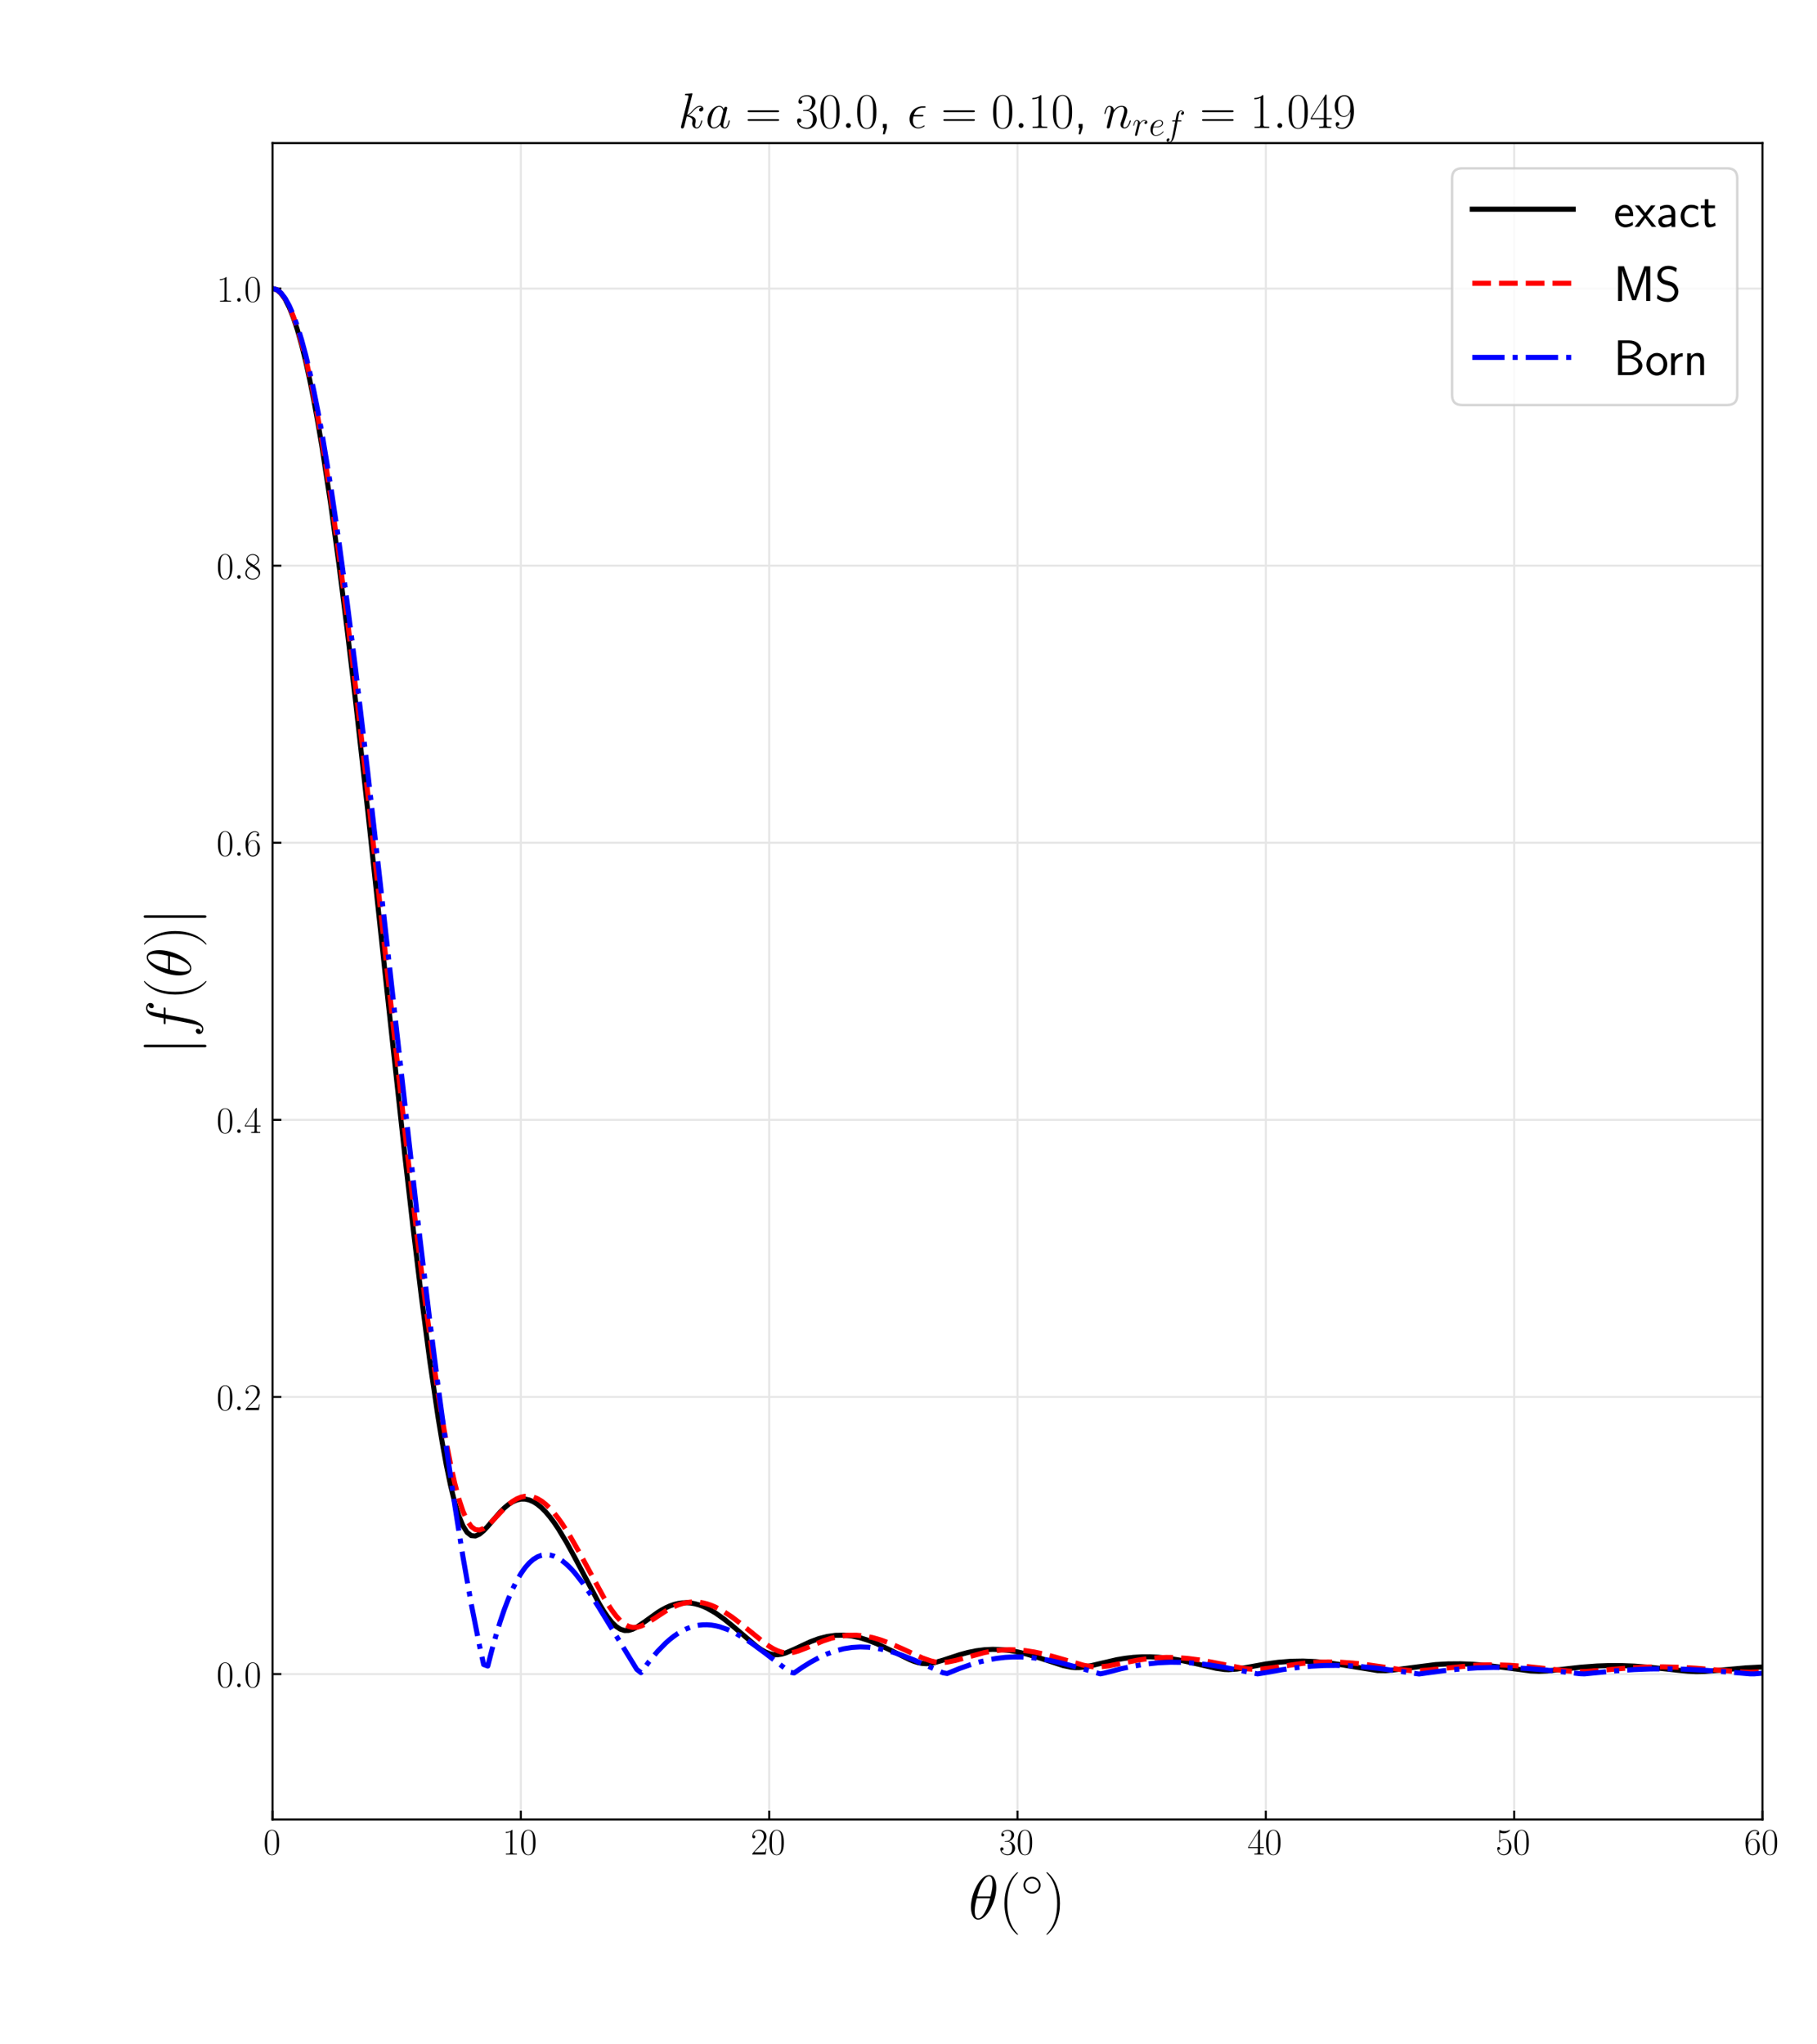 <?xml version="1.0" encoding="utf-8" standalone="no"?>
<!DOCTYPE svg PUBLIC "-//W3C//DTD SVG 1.1//EN"
  "http://www.w3.org/Graphics/SVG/1.1/DTD/svg11.dtd">
<!-- Created with matplotlib (https://matplotlib.org/) -->
<svg height="810pt" version="1.1" viewBox="0 0 720 810" width="720pt" xmlns="http://www.w3.org/2000/svg" xmlns:xlink="http://www.w3.org/1999/xlink">
 <defs>
  <style type="text/css">*{stroke-linecap:butt;stroke-linejoin:round;}</style>
 </defs>
 <g id="figure_1">
  <g id="patch_1">
   <path d="M 0 810 
L 720 810 
L 720 0 
L 0 0 
z
" style="fill:#ffffff;"/>
  </g>
  <g id="axes_1">
   <g id="patch_2">
    <path d="M 108 720.9 
L 698.4 720.9 
L 698.4 56.7 
L 108 56.7 
z
" style="fill:#ffffff;"/>
   </g>
   <g id="matplotlib.axis_1">
    <g id="xtick_1">
     <g id="line2d_1">
      <path clip-path="url(#p05adedb55e)" d="M 108 720.9 
L 108 56.7 
" style="fill:none;stroke:#e6e6e6;stroke-linecap:square;stroke-width:0.8;"/>
     </g>
     <g id="line2d_2">
      <defs>
       <path d="M 0 0 
L 0 -3.5 
" id="mdcb4b36a6a" style="stroke:#000000;stroke-width:0.8;"/>
      </defs>
      <g>
       <use style="stroke:#000000;stroke-width:0.8;" x="108" xlink:href="#mdcb4b36a6a" y="720.9"/>
      </g>
     </g>
     <g id="text_1">
      <!-- $\mathdefault{0}$ -->
      <g transform="translate(104.342 734.778)scale(0.15 -0.15)">
       <defs>
        <path d="M 42 31.641 
C 42 37.75 41.906 48.125 37.703 56.109 
C 34 63.109 28.094 65.594 22.906 65.594 
C 18.094 65.594 12 63.406 8.203 56.203 
C 4.203 48.719 3.797 39.438 3.797 31.641 
C 3.797 25.953 3.906 17.281 7 9.672 
C 11.297 -0.609 19 -2 22.906 -2 
C 27.5 -2 34.5 -0.109 38.594 9.375 
C 41.594 16.281 42 24.359 42 31.641 
z
M 22.906 -0.406 
C 16.5 -0.406 12.703 5.078 11.297 12.688 
C 10.203 18.562 10.203 27.156 10.203 32.75 
C 10.203 40.438 10.203 46.828 11.5 52.922 
C 13.406 61.391 19 64 22.906 64 
C 27 64 32.297 61.297 34.203 53.125 
C 35.5 47.438 35.594 40.734 35.594 32.75 
C 35.594 26.25 35.594 18.266 34.406 12.375 
C 32.297 1.484 26.406 -0.406 22.906 -0.406 
z
" id="CMR17-48"/>
       </defs>
       <use transform="scale(0.996)" xlink:href="#CMR17-48"/>
      </g>
     </g>
    </g>
    <g id="xtick_2">
     <g id="line2d_3">
      <path clip-path="url(#p05adedb55e)" d="M 206.4 720.9 
L 206.4 56.7 
" style="fill:none;stroke:#e6e6e6;stroke-linecap:square;stroke-width:0.8;"/>
     </g>
     <g id="line2d_4">
      <g>
       <use style="stroke:#000000;stroke-width:0.8;" x="206.4" xlink:href="#mdcb4b36a6a" y="720.9"/>
      </g>
     </g>
     <g id="text_2">
      <!-- $\mathdefault{10}$ -->
      <g transform="translate(199.084 734.778)scale(0.15 -0.15)">
       <defs>
        <path d="M 26.594 63.406 
C 26.594 65.5 26.5 65.5 25.094 65.5 
C 21.203 61.188 15.297 59.797 9.703 59.797 
C 9.406 59.797 8.906 59.797 8.797 59.5 
C 8.703 59.297 8.703 59.094 8.703 57 
C 11.797 57 17 57.594 21 59.984 
L 21 7.203 
C 21 3.688 20.797 2.5 12.203 2.5 
L 9.203 2.5 
L 9.203 0 
C 14 0 19 0 23.797 0 
C 28.594 0 33.594 0 38.406 0 
L 38.406 2.5 
L 35.406 2.5 
C 26.797 2.5 26.594 3.594 26.594 7.156 
z
" id="CMR17-49"/>
       </defs>
       <use transform="scale(0.996)" xlink:href="#CMR17-49"/>
       <use transform="translate(45.69 0)scale(0.996)" xlink:href="#CMR17-48"/>
      </g>
     </g>
    </g>
    <g id="xtick_3">
     <g id="line2d_5">
      <path clip-path="url(#p05adedb55e)" d="M 304.8 720.9 
L 304.8 56.7 
" style="fill:none;stroke:#e6e6e6;stroke-linecap:square;stroke-width:0.8;"/>
     </g>
     <g id="line2d_6">
      <g>
       <use style="stroke:#000000;stroke-width:0.8;" x="304.8" xlink:href="#mdcb4b36a6a" y="720.9"/>
      </g>
     </g>
     <g id="text_3">
      <!-- $\mathdefault{20}$ -->
      <g transform="translate(297.484 734.778)scale(0.15 -0.15)">
       <defs>
        <path d="M 41.703 15.453 
L 39.906 15.453 
C 38.906 8.375 38.094 7.172 37.703 6.562 
C 37.203 5.766 30 5.766 28.594 5.766 
L 9.406 5.766 
C 13 9.672 20 16.75 28.5 24.953 
C 34.594 30.734 41.703 37.531 41.703 47.422 
C 41.703 59.219 32.297 66 21.797 66 
C 10.797 66 4.094 56.312 4.094 47.344 
C 4.094 43.438 7 42.938 8.203 42.938 
C 9.203 42.938 12.203 43.547 12.203 47.031 
C 12.203 50.109 9.594 51 8.203 51 
C 7.594 51 7 50.906 6.594 50.703 
C 8.5 59.219 14.297 63.406 20.406 63.406 
C 29.094 63.406 34.797 56.516 34.797 47.422 
C 34.797 38.734 29.703 31.25 24 24.75 
L 4.094 2.281 
L 4.094 0 
L 39.297 0 
z
" id="CMR17-50"/>
       </defs>
       <use transform="scale(0.996)" xlink:href="#CMR17-50"/>
       <use transform="translate(45.69 0)scale(0.996)" xlink:href="#CMR17-48"/>
      </g>
     </g>
    </g>
    <g id="xtick_4">
     <g id="line2d_7">
      <path clip-path="url(#p05adedb55e)" d="M 403.2 720.9 
L 403.2 56.7 
" style="fill:none;stroke:#e6e6e6;stroke-linecap:square;stroke-width:0.8;"/>
     </g>
     <g id="line2d_8">
      <g>
       <use style="stroke:#000000;stroke-width:0.8;" x="403.2" xlink:href="#mdcb4b36a6a" y="720.9"/>
      </g>
     </g>
     <g id="text_4">
      <!-- $\mathdefault{30}$ -->
      <g transform="translate(395.884 734.778)scale(0.15 -0.15)">
       <defs>
        <path d="M 22.094 33.703 
C 31 33.703 34.906 25.969 34.906 17.031 
C 34.906 5 28.5 0.391 22.703 0.391 
C 17.406 0.391 8.797 3.031 6.094 10.828 
C 6.594 10.625 7.094 10.625 7.594 10.625 
C 10 10.625 11.797 12.219 11.797 14.812 
C 11.797 17.703 9.594 19 7.594 19 
C 5.906 19 3.297 18.203 3.297 14.469 
C 3.297 5.234 12.297 -2 22.906 -2 
C 34 -2 42.5 6.719 42.5 16.953 
C 42.5 26.672 34.5 33.703 25 34.797 
C 32.594 36.375 39.906 43.062 39.906 52.016 
C 39.906 59.688 32 65.297 23 65.297 
C 13.906 65.297 5.906 59.828 5.906 52.016 
C 5.906 48.594 8.5 48 9.797 48 
C 11.906 48 13.703 49.297 13.703 51.891 
C 13.703 54.469 11.906 55.766 9.797 55.766 
C 9.406 55.766 8.906 55.766 8.5 55.578 
C 11.406 61.859 19.297 63 22.797 63 
C 26.297 63 32.906 61.328 32.906 51.875 
C 32.906 49.109 32.5 44.188 29.094 39.844 
C 26.094 36 22.703 36 19.406 35.688 
C 18.906 35.688 16.594 35.453 16.203 35.453 
C 15.5 35.359 15.094 35.266 15.094 34.5 
C 15.094 33.797 15.203 33.703 17.203 33.703 
z
" id="CMR17-51"/>
       </defs>
       <use transform="scale(0.996)" xlink:href="#CMR17-51"/>
       <use transform="translate(45.69 0)scale(0.996)" xlink:href="#CMR17-48"/>
      </g>
     </g>
    </g>
    <g id="xtick_5">
     <g id="line2d_9">
      <path clip-path="url(#p05adedb55e)" d="M 501.6 720.9 
L 501.6 56.7 
" style="fill:none;stroke:#e6e6e6;stroke-linecap:square;stroke-width:0.8;"/>
     </g>
     <g id="line2d_10">
      <g>
       <use style="stroke:#000000;stroke-width:0.8;" x="501.6" xlink:href="#mdcb4b36a6a" y="720.9"/>
      </g>
     </g>
     <g id="text_5">
      <!-- $\mathdefault{40}$ -->
      <g transform="translate(494.284 734.778)scale(0.15 -0.15)">
       <defs>
        <path d="M 33.594 64.406 
C 33.594 66.5 33.5 66.5 31.703 66.5 
L 2 19.594 
L 2 17 
L 27.797 17 
L 27.797 7.141 
C 27.797 3.5 27.594 2.5 20.594 2.5 
L 18.703 2.5 
L 18.703 0 
C 21.906 0 27.297 0 30.703 0 
C 34.094 0 39.5 0 42.703 0 
L 42.703 2.5 
L 40.797 2.5 
C 33.797 2.5 33.594 3.5 33.594 7.141 
L 33.594 17 
L 43.797 17 
L 43.797 19.594 
L 33.594 19.594 
z
M 28.094 57.859 
L 28.094 19.594 
L 4 19.594 
z
" id="CMR17-52"/>
       </defs>
       <use transform="scale(0.996)" xlink:href="#CMR17-52"/>
       <use transform="translate(45.69 0)scale(0.996)" xlink:href="#CMR17-48"/>
      </g>
     </g>
    </g>
    <g id="xtick_6">
     <g id="line2d_11">
      <path clip-path="url(#p05adedb55e)" d="M 600 720.9 
L 600 56.7 
" style="fill:none;stroke:#e6e6e6;stroke-linecap:square;stroke-width:0.8;"/>
     </g>
     <g id="line2d_12">
      <g>
       <use style="stroke:#000000;stroke-width:0.8;" x="600" xlink:href="#mdcb4b36a6a" y="720.9"/>
      </g>
     </g>
     <g id="text_6">
      <!-- $\mathdefault{50}$ -->
      <g transform="translate(592.684 734.778)scale(0.15 -0.15)">
       <defs>
        <path d="M 11.406 57.688 
C 12.406 57.281 16.5 56 20.703 56 
C 30 56 35.094 61.109 38 64.062 
C 38 64.953 38 65.5 37.406 65.5 
C 37.297 65.5 37.094 65.5 36.297 65.047 
C 32.797 63.406 28.703 62.078 23.703 62.078 
C 20.703 62.078 16.203 62.484 11.297 64.672 
C 10.203 65.172 10 65.172 9.906 65.172 
C 9.406 65.172 9.297 65.062 9.297 63.078 
L 9.297 34.422 
C 9.297 32.641 9.297 32.141 10.297 32.141 
C 10.797 32.141 11 32.344 11.5 33.031 
C 14.703 37.516 19.094 39.406 24.094 39.406 
C 27.594 39.406 35.094 37.219 35.094 20.141 
C 35.094 16.953 35.094 11.172 32.094 6.578 
C 29.594 2.484 25.703 0.391 21.406 0.391 
C 14.797 0.391 8.094 5 6.297 12.719 
C 6.703 12.609 7.5 12.422 7.906 12.422 
C 9.203 12.422 11.703 13.125 11.703 16.219 
C 11.703 18.906 9.797 20 7.906 20 
C 5.594 20 4.094 18.594 4.094 15.797 
C 4.094 7.094 11 -2 21.594 -2 
C 31.906 -2 41.703 6.875 41.703 19.75 
C 41.703 31.719 33.906 41 24.203 41 
C 19.094 41 14.797 39.109 11.406 35.531 
z
" id="CMR17-53"/>
       </defs>
       <use transform="scale(0.996)" xlink:href="#CMR17-53"/>
       <use transform="translate(45.69 0)scale(0.996)" xlink:href="#CMR17-48"/>
      </g>
     </g>
    </g>
    <g id="xtick_7">
     <g id="line2d_13">
      <path clip-path="url(#p05adedb55e)" d="M 698.4 720.9 
L 698.4 56.7 
" style="fill:none;stroke:#e6e6e6;stroke-linecap:square;stroke-width:0.8;"/>
     </g>
     <g id="line2d_14">
      <g>
       <use style="stroke:#000000;stroke-width:0.8;" x="698.4" xlink:href="#mdcb4b36a6a" y="720.9"/>
      </g>
     </g>
     <g id="text_7">
      <!-- $\mathdefault{60}$ -->
      <g transform="translate(691.084 734.778)scale(0.15 -0.15)">
       <defs>
        <path d="M 10.594 34 
C 10.594 57.656 21.797 63 28.297 63 
C 30.406 63 35.5 62.641 37.5 59 
C 35.906 59 32.906 59 32.906 55.516 
C 32.906 52.828 35.094 51.922 36.5 51.922 
C 37.406 51.922 40.094 52.312 40.094 55.625 
C 40.094 61.781 35.094 65.297 28.203 65.297 
C 16.297 65.297 3.797 52.969 3.797 31 
C 3.797 3.953 15.094 -2 23.094 -2 
C 32.797 -2 42 6.672 42 20.047 
C 42 32.516 33.906 41.594 23.703 41.594 
C 17.594 41.594 13.094 37.609 10.594 30.625 
z
M 23.094 0.391 
C 10.797 0.391 10.797 18.75 10.797 22.438 
C 10.797 29.625 14.203 40 23.5 40 
C 25.203 40 30.094 40 33.406 33.125 
C 35.203 29.219 35.203 25.141 35.203 20.141 
C 35.203 14.75 35.203 10.781 33.094 6.781 
C 30.906 2.672 27.703 0.391 23.094 0.391 
z
" id="CMR17-54"/>
       </defs>
       <use transform="scale(0.996)" xlink:href="#CMR17-54"/>
       <use transform="translate(45.69 0)scale(0.996)" xlink:href="#CMR17-48"/>
      </g>
     </g>
    </g>
    <g id="text_8">
     <!-- $\theta(^{\circ})$ -->
     <g transform="translate(383.751 760.341)scale(0.25 -0.25)">
      <defs>
       <path d="M 44.297 50 
C 44.297 60.156 41.094 70 32.906 70 
C 18.906 70 4 40.859 4 19 
C 4 14.422 5 -1 15.5 -1 
C 29.094 -1 44.297 27.438 44.297 50 
z
M 14 36 
C 15.5 41.859 17.594 50.219 21.594 57.266 
C 24.906 63.234 28.406 68 32.797 68 
C 36.094 68 38.297 65.219 38.297 55.688 
C 38.297 52.094 38 47.141 35.094 36 
z
M 34.406 33.016 
C 31.906 23.281 29.797 17 26.203 10.734 
C 23.297 5.672 19.797 1 15.594 1 
C 12.5 1 10 3.391 10 13.219 
C 10 19.688 11.594 26.453 13.203 33.016 
z
" id="CMMI12-18"/>
       <path d="M 30.594 -24.391 
C 30.594 -24.297 30.594 -24.094 30.297 -23.797 
C 25.703 -19.125 13.406 -6.359 13.406 24.703 
C 13.406 55.766 25.5 68.422 30.406 73.391 
C 30.406 73.5 30.594 73.703 30.594 74 
C 30.594 74.297 30.297 74.5 29.906 74.5 
C 28.797 74.5 20.297 67.125 15.406 56.156 
C 10.406 45.109 9 34.359 9 24.812 
C 9 17.625 9.703 5.484 15.703 -7.359 
C 20.5 -17.734 28.703 -25 29.906 -25 
C 30.406 -25 30.594 -24.797 30.594 -24.391 
z
" id="CMR17-40"/>
       <path d="M 44.406 25 
C 44.406 35.578 35.5 44.188 25 44.188 
C 14.203 44.188 5.5 35.375 5.5 25 
C 5.5 14.531 14.203 5.812 25 5.812 
C 35.5 5.812 44.406 14.422 44.406 25 
z
M 25 9.812 
C 16.297 9.812 9.5 16.719 9.5 25 
C 9.5 33.281 16.406 40.188 25 40.188 
C 33.297 40.188 40.406 33.469 40.406 25 
C 40.406 16.531 33.297 9.812 25 9.812 
z
" id="CMSY10-14"/>
       <path d="M 26.297 24.703 
C 26.297 31.875 25.594 44.016 19.594 56.859 
C 14.797 67.234 6.594 74.5 5.406 74.5 
C 5.094 74.5 4.703 74.391 4.703 73.891 
C 4.703 73.703 4.797 73.594 4.906 73.391 
C 9.703 68.406 21.906 55.75 21.906 24.75 
C 21.906 -6.359 9.797 -19.016 4.906 -24.016 
C 4.797 -24.203 4.703 -24.312 4.703 -24.5 
C 4.703 -25 5.094 -25 5.406 -25 
C 6.5 -25 15 -17.625 19.906 -6.656 
C 24.906 4.391 26.297 15.141 26.297 24.703 
z
" id="CMR17-41"/>
      </defs>
      <use transform="scale(0.996)" xlink:href="#CMMI12-18"/>
      <use transform="translate(48.17 0)scale(0.996)" xlink:href="#CMR17-40"/>
      <use transform="translate(83.45 36.154)scale(0.697)" xlink:href="#CMSY10-14"/>
      <use transform="translate(118.818 0)scale(0.996)" xlink:href="#CMR17-41"/>
     </g>
    </g>
   </g>
   <g id="matplotlib.axis_2">
    <g id="ytick_1">
     <g id="line2d_15">
      <path clip-path="url(#p05adedb55e)" d="M 108 663.277 
L 698.4 663.277 
" style="fill:none;stroke:#e6e6e6;stroke-linecap:square;stroke-width:0.8;"/>
     </g>
     <g id="line2d_16">
      <defs>
       <path d="M 0 0 
L 3.5 0 
" id="mb181bc49dc" style="stroke:#000000;stroke-width:0.8;"/>
      </defs>
      <g>
       <use style="stroke:#000000;stroke-width:0.8;" x="108" xlink:href="#mb181bc49dc" y="663.277"/>
      </g>
     </g>
     <g id="text_9">
      <!-- $\mathdefault{0.0}$ -->
      <g transform="translate(85.803 668.466)scale(0.15 -0.15)">
       <defs>
        <path d="M 18.406 4.797 
C 18.406 7.688 16 9.672 13.594 9.672 
C 10.703 9.672 8.703 7.281 8.703 4.891 
C 8.703 2 11.094 0 13.5 0 
C 16.406 0 18.406 2.391 18.406 4.797 
z
" id="CMMI12-58"/>
       </defs>
       <use transform="scale(0.996)" xlink:href="#CMR17-48"/>
       <use transform="translate(45.69 0)scale(0.996)" xlink:href="#CMMI12-58"/>
       <use transform="translate(72.788 0)scale(0.996)" xlink:href="#CMR17-48"/>
      </g>
     </g>
    </g>
    <g id="ytick_2">
     <g id="line2d_17">
      <path clip-path="url(#p05adedb55e)" d="M 108 553.489 
L 698.4 553.489 
" style="fill:none;stroke:#e6e6e6;stroke-linecap:square;stroke-width:0.8;"/>
     </g>
     <g id="line2d_18">
      <g>
       <use style="stroke:#000000;stroke-width:0.8;" x="108" xlink:href="#mb181bc49dc" y="553.489"/>
      </g>
     </g>
     <g id="text_10">
      <!-- $\mathdefault{0.2}$ -->
      <g transform="translate(85.803 558.678)scale(0.15 -0.15)">
       <use transform="scale(0.996)" xlink:href="#CMR17-48"/>
       <use transform="translate(45.69 0)scale(0.996)" xlink:href="#CMMI12-58"/>
       <use transform="translate(72.788 0)scale(0.996)" xlink:href="#CMR17-50"/>
      </g>
     </g>
    </g>
    <g id="ytick_3">
     <g id="line2d_19">
      <path clip-path="url(#p05adedb55e)" d="M 108 443.701 
L 698.4 443.701 
" style="fill:none;stroke:#e6e6e6;stroke-linecap:square;stroke-width:0.8;"/>
     </g>
     <g id="line2d_20">
      <g>
       <use style="stroke:#000000;stroke-width:0.8;" x="108" xlink:href="#mb181bc49dc" y="443.701"/>
      </g>
     </g>
     <g id="text_11">
      <!-- $\mathdefault{0.4}$ -->
      <g transform="translate(85.803 448.89)scale(0.15 -0.15)">
       <use transform="scale(0.996)" xlink:href="#CMR17-48"/>
       <use transform="translate(45.69 0)scale(0.996)" xlink:href="#CMMI12-58"/>
       <use transform="translate(72.788 0)scale(0.996)" xlink:href="#CMR17-52"/>
      </g>
     </g>
    </g>
    <g id="ytick_4">
     <g id="line2d_21">
      <path clip-path="url(#p05adedb55e)" d="M 108 333.913 
L 698.4 333.913 
" style="fill:none;stroke:#e6e6e6;stroke-linecap:square;stroke-width:0.8;"/>
     </g>
     <g id="line2d_22">
      <g>
       <use style="stroke:#000000;stroke-width:0.8;" x="108" xlink:href="#mb181bc49dc" y="333.913"/>
      </g>
     </g>
     <g id="text_12">
      <!-- $\mathdefault{0.6}$ -->
      <g transform="translate(85.803 339.102)scale(0.15 -0.15)">
       <use transform="scale(0.996)" xlink:href="#CMR17-48"/>
       <use transform="translate(45.69 0)scale(0.996)" xlink:href="#CMMI12-58"/>
       <use transform="translate(72.788 0)scale(0.996)" xlink:href="#CMR17-54"/>
      </g>
     </g>
    </g>
    <g id="ytick_5">
     <g id="line2d_23">
      <path clip-path="url(#p05adedb55e)" d="M 108 224.125 
L 698.4 224.125 
" style="fill:none;stroke:#e6e6e6;stroke-linecap:square;stroke-width:0.8;"/>
     </g>
     <g id="line2d_24">
      <g>
       <use style="stroke:#000000;stroke-width:0.8;" x="108" xlink:href="#mb181bc49dc" y="224.125"/>
      </g>
     </g>
     <g id="text_13">
      <!-- $\mathdefault{0.8}$ -->
      <g transform="translate(85.803 229.314)scale(0.15 -0.15)">
       <defs>
        <path d="M 27.203 35.375 
C 33.5 38.547 39.906 43.328 39.906 50.984 
C 39.906 60.016 31.094 65.297 23 65.297 
C 13.906 65.297 5.906 58.734 5.906 49.688 
C 5.906 47.203 6.5 42.922 10.406 39.141 
C 11.406 38.156 15.594 35.172 18.297 33.281 
C 13.797 30.984 3.297 25.531 3.297 14.594 
C 3.297 4.359 13.094 -2 22.797 -2 
C 33.5 -2 42.5 5.656 42.5 15.781 
C 42.5 24.844 36.406 29.016 32.406 31.703 
z
M 14.094 44.094 
C 13.297 44.594 9.297 47.672 9.297 52.359 
C 9.297 58.422 15.594 63 22.797 63 
C 30.703 63 36.5 57.438 36.5 50.969 
C 36.5 41.703 26.094 36.422 25.594 36.422 
C 25.5 36.422 25.406 36.422 24.594 37.031 
z
M 32.5 23.734 
C 34 22.641 38.797 19.375 38.797 13.297 
C 38.797 5.953 31.406 0.391 23 0.391 
C 13.906 0.391 7 6.844 7 14.688 
C 7 22.547 13.094 29.094 20 32.188 
z
" id="CMR17-56"/>
       </defs>
       <use transform="scale(0.996)" xlink:href="#CMR17-48"/>
       <use transform="translate(45.69 0)scale(0.996)" xlink:href="#CMMI12-58"/>
       <use transform="translate(72.788 0)scale(0.996)" xlink:href="#CMR17-56"/>
      </g>
     </g>
    </g>
    <g id="ytick_6">
     <g id="line2d_25">
      <path clip-path="url(#p05adedb55e)" d="M 108 114.337 
L 698.4 114.337 
" style="fill:none;stroke:#e6e6e6;stroke-linecap:square;stroke-width:0.8;"/>
     </g>
     <g id="line2d_26">
      <g>
       <use style="stroke:#000000;stroke-width:0.8;" x="108" xlink:href="#mb181bc49dc" y="114.337"/>
      </g>
     </g>
     <g id="text_14">
      <!-- $\mathdefault{1.0}$ -->
      <g transform="translate(85.803 119.526)scale(0.15 -0.15)">
       <use transform="scale(0.996)" xlink:href="#CMR17-49"/>
       <use transform="translate(45.69 0)scale(0.996)" xlink:href="#CMMI12-58"/>
       <use transform="translate(72.788 0)scale(0.996)" xlink:href="#CMR17-48"/>
      </g>
     </g>
    </g>
    <g id="text_15">
     <!-- $|f(\theta)|$ -->
     <g transform="translate(75.576 417.9)rotate(-90)scale(0.25 -0.25)">
      <defs>
       <path d="M 15.906 71.406 
C 15.906 73.203 15.906 75 13.906 75 
C 11.906 75 11.906 73.203 11.906 71.406 
L 11.906 -21.406 
C 11.906 -23.203 11.906 -25 13.906 -25 
C 15.906 -25 15.906 -23.203 15.906 -21.406 
z
" id="CMSY10-106"/>
       <path d="M 44.594 40.094 
C 46.594 40.094 47.406 40.094 47.406 42 
C 47.406 43 46.594 43 44.797 43 
L 36.703 43 
C 38.594 53.578 40 60.891 40.797 64.172 
C 41.406 66.641 43.5 69 46.094 69 
C 48.203 69 50.297 68.094 51.297 67.156 
C 47.406 66.75 46.203 63.781 46.203 62.016 
C 46.203 59.953 47.703 58.734 49.594 58.734 
C 51.594 58.734 54.594 60.469 54.594 64.359 
C 54.594 68.641 50.406 71 46 71 
C 41.703 71 37.5 67.719 35.5 63.719 
C 33.703 60.125 32.703 56.422 30.406 43 
L 23.703 43 
C 21.797 43 20.797 43 20.797 41.203 
C 20.797 40.094 21.406 40.094 23.406 40.094 
L 29.797 40.094 
C 28 30.875 23.906 8.469 21.594 -2.141 
C 19.906 -10.766 18.406 -18 13.406 -18 
C 13.094 -18 10.203 -18 8.406 -16.109 
C 13.5 -15.703 13.5 -11.344 13.5 -11.25 
C 13.5 -9.266 12 -8.078 10.094 -8.078 
C 8.094 -8.078 5.094 -9.766 5.094 -13.547 
C 5.094 -17.812 9.5 -20 13.406 -20 
C 23.594 -20 27.797 -1.844 28.906 3.109 
C 30.703 10.75 35.594 37.125 36.094 40.094 
z
" id="CMMI12-102"/>
      </defs>
      <use transform="scale(0.996)" xlink:href="#CMSY10-106"/>
      <use transform="translate(27.674 0)scale(0.996)" xlink:href="#CMMI12-102"/>
      <use transform="translate(86.394 0)scale(0.996)" xlink:href="#CMR17-40"/>
      <use transform="translate(121.675 0)scale(0.996)" xlink:href="#CMMI12-18"/>
      <use transform="translate(169.845 0)scale(0.996)" xlink:href="#CMR17-41"/>
      <use transform="translate(205.125 0)scale(0.996)" xlink:href="#CMSY10-106"/>
     </g>
    </g>
   </g>
   <g id="line2d_27">
    <path clip-path="url(#p05adedb55e)" d="M 108.01 114.337 
L 109.65 114.801 
L 111.29 116.181 
L 112.93 118.47 
L 114.57 121.662 
L 116.21 125.745 
L 117.85 130.704 
L 119.49 136.52 
L 121.13 143.174 
L 122.77 150.641 
L 124.41 158.895 
L 126.05 167.906 
L 127.69 177.643 
L 130.969 199.149 
L 134.249 223.112 
L 137.529 249.194 
L 140.809 277.032 
L 145.729 321.235 
L 153.929 398.029 
L 160.489 458.49 
L 163.769 487.215 
L 167.049 514.335 
L 170.329 539.353 
L 173.609 561.686 
L 175.249 571.625 
L 176.889 580.605 
L 178.529 588.505 
L 180.169 595.201 
L 181.809 600.579 
L 183.449 604.564 
L 185.089 607.152 
L 186.729 608.43 
L 188.369 608.581 
L 190.008 607.846 
L 191.648 606.486 
L 193.288 604.743 
L 198.208 599.068 
L 199.848 597.445 
L 201.488 596.086 
L 203.128 595.035 
L 204.768 594.32 
L 206.408 593.957 
L 208.048 593.95 
L 209.688 594.3 
L 211.328 594.999 
L 212.968 596.035 
L 214.608 597.391 
L 216.248 599.049 
L 217.888 600.987 
L 219.528 603.182 
L 221.168 605.607 
L 224.448 611.035 
L 227.728 617.035 
L 237.568 635.61 
L 239.208 638.312 
L 240.848 640.734 
L 242.488 642.793 
L 244.128 644.403 
L 245.768 645.49 
L 247.408 646.017 
L 249.047 646.004 
L 250.687 645.528 
L 252.327 644.703 
L 255.607 642.465 
L 260.527 638.923 
L 262.167 637.906 
L 263.807 637.021 
L 265.447 636.286 
L 267.087 635.713 
L 268.727 635.309 
L 270.367 635.077 
L 272.007 635.018 
L 273.647 635.13 
L 275.287 635.41 
L 276.927 635.85 
L 278.567 636.445 
L 280.207 637.184 
L 283.487 639.056 
L 286.767 641.371 
L 290.047 644.014 
L 299.887 652.367 
L 301.527 653.517 
L 303.167 654.474 
L 304.807 655.178 
L 306.447 655.574 
L 308.087 655.639 
L 309.726 655.397 
L 311.366 654.91 
L 314.646 653.501 
L 321.206 650.439 
L 324.486 649.238 
L 327.766 648.392 
L 331.046 647.937 
L 334.326 647.884 
L 337.606 648.222 
L 340.886 648.926 
L 344.166 649.955 
L 347.446 651.259 
L 352.366 653.582 
L 360.566 657.619 
L 362.206 658.264 
L 363.846 658.77 
L 365.486 659.087 
L 367.126 659.183 
L 368.765 659.055 
L 370.405 658.743 
L 373.685 657.784 
L 380.245 655.622 
L 383.525 654.733 
L 386.805 654.064 
L 390.085 653.644 
L 393.365 653.484 
L 396.645 653.584 
L 399.925 653.932 
L 403.205 654.507 
L 406.485 655.281 
L 411.405 656.731 
L 421.245 659.919 
L 424.525 660.608 
L 426.165 660.746 
L 427.805 660.715 
L 429.444 660.532 
L 432.724 659.873 
L 442.564 657.581 
L 445.844 657.034 
L 449.124 656.655 
L 452.404 656.455 
L 455.684 656.439 
L 458.964 656.602 
L 462.244 656.933 
L 467.164 657.708 
L 472.084 658.742 
L 481.924 661.017 
L 485.204 661.483 
L 486.844 661.55 
L 490.123 661.319 
L 495.043 660.473 
L 501.603 659.284 
L 506.523 658.617 
L 511.443 658.226 
L 516.363 658.135 
L 521.283 658.343 
L 526.203 658.823 
L 531.123 659.524 
L 545.883 661.897 
L 549.162 661.936 
L 552.442 661.635 
L 568.842 659.533 
L 573.762 659.26 
L 578.682 659.218 
L 583.602 659.404 
L 588.522 659.796 
L 595.082 660.571 
L 606.562 662.055 
L 609.841 662.19 
L 613.121 662.038 
L 618.041 661.51 
L 626.241 660.586 
L 632.801 660.091 
L 637.721 659.922 
L 642.641 659.936 
L 647.561 660.127 
L 654.121 660.623 
L 663.961 661.682 
L 668.88 662.16 
L 672.16 662.312 
L 675.44 662.243 
L 680.36 661.851 
L 691.84 660.817 
L 698.4 660.475 
L 698.4 660.475 
" style="fill:none;stroke:#000000;stroke-linecap:square;stroke-width:2;"/>
   </g>
   <g id="line2d_28">
    <path clip-path="url(#p05adedb55e)" d="M 108.01 114.337 
L 109.65 114.783 
L 111.29 116.11 
L 112.93 118.312 
L 114.57 121.382 
L 116.21 125.309 
L 117.85 130.079 
L 119.49 135.677 
L 121.13 142.082 
L 122.77 149.273 
L 124.41 157.224 
L 126.05 165.908 
L 127.69 175.296 
L 130.969 196.049 
L 134.249 219.201 
L 137.529 244.436 
L 140.809 271.415 
L 145.729 314.358 
L 152.289 374.223 
L 160.489 448.778 
L 165.409 490.919 
L 168.689 517.042 
L 171.969 541.027 
L 173.609 552.046 
L 175.249 562.307 
L 176.889 571.718 
L 178.529 580.179 
L 180.169 587.58 
L 181.809 593.814 
L 183.449 598.793 
L 185.089 602.467 
L 186.729 604.853 
L 188.369 606.048 
L 190.008 606.22 
L 191.648 605.587 
L 193.288 604.379 
L 194.928 602.812 
L 199.848 597.622 
L 201.488 596.118 
L 203.128 594.851 
L 204.768 593.865 
L 206.408 593.188 
L 208.048 592.838 
L 209.688 592.821 
L 211.328 593.14 
L 212.968 593.787 
L 214.608 594.755 
L 216.248 596.028 
L 217.888 597.591 
L 219.528 599.423 
L 221.168 601.503 
L 222.808 603.808 
L 226.088 608.987 
L 229.368 614.741 
L 239.208 632.844 
L 240.848 635.56 
L 242.488 638.05 
L 244.128 640.247 
L 245.768 642.078 
L 247.408 643.474 
L 249.047 644.387 
L 250.687 644.8 
L 252.327 644.745 
L 253.967 644.293 
L 255.607 643.54 
L 258.887 641.518 
L 263.807 638.299 
L 267.087 636.558 
L 268.727 635.882 
L 270.367 635.355 
L 272.007 634.982 
L 273.647 634.768 
L 275.287 634.715 
L 276.927 634.821 
L 278.567 635.082 
L 280.207 635.494 
L 281.847 636.051 
L 283.487 636.743 
L 286.767 638.499 
L 290.047 640.674 
L 293.327 643.164 
L 303.167 651.129 
L 304.807 652.27 
L 306.447 653.26 
L 308.087 654.053 
L 309.726 654.603 
L 311.366 654.877 
L 313.006 654.874 
L 314.646 654.622 
L 316.286 654.171 
L 319.566 652.912 
L 326.126 650.176 
L 329.406 649.096 
L 332.686 648.332 
L 335.966 647.923 
L 339.246 647.88 
L 342.526 648.194 
L 345.806 648.843 
L 349.086 649.791 
L 352.366 650.992 
L 357.286 653.134 
L 365.486 656.894 
L 368.765 658.049 
L 370.405 658.437 
L 372.045 658.657 
L 373.685 658.694 
L 375.325 658.557 
L 378.605 657.895 
L 390.085 654.766 
L 393.365 654.166 
L 396.645 653.786 
L 399.925 653.636 
L 403.205 653.718 
L 406.485 654.022 
L 409.765 654.531 
L 413.045 655.218 
L 417.965 656.513 
L 429.444 659.814 
L 432.724 660.362 
L 434.364 660.462 
L 436.004 660.434 
L 439.284 660.051 
L 444.204 659.071 
L 450.764 657.774 
L 455.684 657.084 
L 458.964 656.807 
L 462.244 656.687 
L 465.524 656.725 
L 470.444 657.064 
L 475.364 657.705 
L 480.284 658.583 
L 493.403 661.143 
L 496.683 661.402 
L 499.963 661.291 
L 503.243 660.901 
L 516.363 659.026 
L 521.283 658.632 
L 526.203 658.484 
L 531.123 658.589 
L 536.043 658.928 
L 540.963 659.467 
L 547.523 660.405 
L 555.722 661.611 
L 559.002 661.907 
L 562.282 661.94 
L 565.562 661.715 
L 583.602 659.864 
L 588.522 659.666 
L 593.442 659.654 
L 598.362 659.822 
L 604.922 660.293 
L 613.121 661.167 
L 621.321 662.074 
L 624.601 662.283 
L 627.881 662.282 
L 632.801 661.946 
L 645.921 660.808 
L 652.481 660.495 
L 659.041 660.424 
L 665.601 660.595 
L 672.16 660.978 
L 682 661.815 
L 690.2 662.463 
L 693.48 662.542 
L 698.4 662.354 
L 698.4 662.354 
" style="fill:none;stroke:#ff0000;stroke-dasharray:7.4,3.2;stroke-dashoffset:0;stroke-width:2;"/>
   </g>
   <g id="line2d_29">
    <path clip-path="url(#p05adedb55e)" d="M 108.01 114.337 
L 109.65 114.76 
L 111.29 116.017 
L 112.93 118.105 
L 114.57 121.016 
L 116.21 124.742 
L 117.85 129.269 
L 119.49 134.583 
L 121.13 140.667 
L 122.77 147.501 
L 124.41 155.064 
L 126.05 163.33 
L 127.69 172.273 
L 130.969 192.075 
L 134.249 214.217 
L 137.529 238.423 
L 140.809 264.392 
L 145.729 305.951 
L 150.649 349.641 
L 165.409 482.245 
L 170.329 523.452 
L 173.609 549.299 
L 176.889 573.591 
L 180.169 596.142 
L 183.449 616.802 
L 186.729 635.455 
L 190.008 652.019 
L 191.648 659.502 
L 193.288 660.106 
L 194.928 653.697 
L 196.568 647.823 
L 198.208 642.481 
L 199.848 637.666 
L 201.488 633.369 
L 203.128 629.582 
L 204.768 626.293 
L 206.408 623.489 
L 208.048 621.158 
L 209.688 619.282 
L 211.328 617.844 
L 212.968 616.828 
L 214.608 616.212 
L 216.248 615.978 
L 217.888 616.104 
L 219.528 616.567 
L 221.168 617.346 
L 222.808 618.418 
L 224.448 619.758 
L 226.088 621.344 
L 227.728 623.151 
L 231.008 627.335 
L 234.288 632.119 
L 237.568 637.321 
L 252.327 661.431 
L 253.967 662.728 
L 257.247 658.275 
L 260.527 654.339 
L 263.807 650.983 
L 265.447 649.536 
L 267.087 648.249 
L 268.727 647.123 
L 270.367 646.161 
L 272.007 645.361 
L 273.647 644.724 
L 275.287 644.247 
L 276.927 643.927 
L 278.567 643.761 
L 280.207 643.743 
L 281.847 643.868 
L 283.487 644.131 
L 285.127 644.523 
L 288.407 645.667 
L 291.687 647.234 
L 294.967 649.152 
L 298.247 651.343 
L 303.167 654.97 
L 313.006 662.505 
L 314.646 662.861 
L 317.926 660.611 
L 321.206 658.572 
L 324.486 656.789 
L 327.766 655.294 
L 331.046 654.113 
L 334.326 653.259 
L 337.606 652.736 
L 340.886 652.542 
L 344.166 652.662 
L 347.446 653.076 
L 350.726 653.756 
L 354.006 654.669 
L 357.286 655.778 
L 362.206 657.718 
L 370.405 661.33 
L 373.685 662.782 
L 375.325 663.065 
L 380.245 661.071 
L 385.165 659.353 
L 388.445 658.403 
L 391.725 657.633 
L 395.005 657.054 
L 398.285 656.674 
L 401.565 656.495 
L 404.845 656.511 
L 408.125 656.715 
L 411.405 657.091 
L 416.325 657.94 
L 421.245 659.064 
L 427.805 660.841 
L 436.004 663.209 
L 437.644 662.886 
L 444.204 661.191 
L 449.124 660.141 
L 454.044 659.338 
L 458.964 658.817 
L 463.884 658.592 
L 468.804 658.661 
L 473.724 659.001 
L 478.644 659.579 
L 485.204 660.637 
L 493.403 662.23 
L 498.323 663.222 
L 501.603 662.693 
L 508.163 661.537 
L 514.723 660.633 
L 519.643 660.166 
L 524.563 659.902 
L 529.483 659.845 
L 534.403 659.989 
L 539.323 660.316 
L 545.883 660.989 
L 554.082 662.087 
L 562.282 663.263 
L 572.122 661.944 
L 578.682 661.272 
L 585.242 660.832 
L 591.802 660.655 
L 598.362 660.742 
L 604.922 661.07 
L 613.121 661.749 
L 624.601 662.977 
L 626.241 663.16 
L 627.881 663.213 
L 639.361 662.074 
L 647.561 661.508 
L 654.121 661.261 
L 660.681 661.212 
L 667.241 661.354 
L 675.44 661.767 
L 685.28 662.503 
L 693.48 663.206 
L 695.12 663.209 
L 698.4 662.935 
L 698.4 662.935 
" style="fill:none;stroke:#0000ff;stroke-dasharray:12.8,3.2,2,3.2;stroke-dashoffset:0;stroke-width:2;"/>
   </g>
   <g id="patch_3">
    <path d="M 108 720.9 
L 108 56.7 
" style="fill:none;stroke:#000000;stroke-linecap:square;stroke-linejoin:miter;stroke-width:0.8;"/>
   </g>
   <g id="patch_4">
    <path d="M 698.4 720.9 
L 698.4 56.7 
" style="fill:none;stroke:#000000;stroke-linecap:square;stroke-linejoin:miter;stroke-width:0.8;"/>
   </g>
   <g id="patch_5">
    <path d="M 108 720.9 
L 698.4 720.9 
" style="fill:none;stroke:#000000;stroke-linecap:square;stroke-linejoin:miter;stroke-width:0.8;"/>
   </g>
   <g id="patch_6">
    <path d="M 108 56.7 
L 698.4 56.7 
" style="fill:none;stroke:#000000;stroke-linecap:square;stroke-linejoin:miter;stroke-width:0.8;"/>
   </g>
   <g id="text_16">
    <!-- $ka=30.0$, $\epsilon=0.10$, $n_{ref}=1.049$ -->
    <g transform="translate(268.729 50.7)scale(0.2 -0.2)">
     <defs>
      <path d="M 28.094 66.516 
C 28.203 66.922 28.406 67.516 28.406 68 
C 28.406 69 27.406 69 27.203 69 
C 27.094 69 23.5 68.641 21.703 68.391 
C 20 68.391 18.5 68.094 16.703 68.094 
C 14.297 67.891 13.594 67.797 13.594 66 
C 13.594 65 14.594 65 15.594 65 
C 20.703 65 20.703 64.109 20.703 63.125 
C 20.703 62.734 20.703 62.531 20.203 60.75 
L 5.906 3.875 
C 5.5 2.375 5.5 2.188 5.5 1.578 
C 5.5 -0.594 7.203 -1 8.203 -1 
C 11 -1 11.594 1.203 12.406 4.297 
L 17.094 22.953 
C 24.297 22.156 28.594 19.156 28.594 14.375 
C 28.594 13.766 28.594 13.375 28.297 11.875 
C 27.906 10.375 27.906 9.188 27.906 8.688 
C 27.906 2.891 31.703 -1 36.797 -1 
C 41.406 -1 43.797 3.188 44.594 4.594 
C 46.703 8.281 48 13.875 48 14.266 
C 48 14.766 47.594 15.172 47 15.172 
C 46.094 15.172 46 14.766 45.594 13.172 
C 44.203 7.984 42.094 1 37 1 
C 35 1 33.703 2 33.703 5.781 
C 33.703 7.688 34.094 9.875 34.5 11.375 
C 34.906 13.172 34.906 13.266 34.906 14.469 
C 34.906 20.359 29.594 23.656 20.406 24.844 
C 24 27.047 27.594 30.938 29 32.438 
C 34.703 38.812 38.594 42.016 43.203 42.016 
C 45.5 42.016 46.094 41.406 46.797 40.812 
C 43.094 40.406 41.703 37.812 41.703 35.828 
C 41.703 33.422 43.594 32.625 45 32.625 
C 47.703 32.625 50.094 34.922 50.094 38.125 
C 50.094 41.016 47.797 44 43.297 44 
C 37.797 44 33.297 40.109 26.203 32.125 
C 25.203 30.938 21.5 27.141 17.797 25.75 
z
" id="CMMI12-107"/>
      <path d="M 30.094 11.875 
C 29.594 10.172 29.594 9.984 28.203 8.078 
C 26 5.281 21.594 1 16.906 1 
C 12.797 1 10.5 4.688 10.5 10.578 
C 10.5 16.062 13.594 27.234 15.5 31.438 
C 18.906 38.422 23.594 42.016 27.5 42.016 
C 34.094 42.016 35.406 33.828 35.406 33.031 
C 35.406 32.938 35.094 31.625 35 31.438 
z
M 36.5 37.422 
C 35.406 40.016 32.703 44 27.5 44 
C 16.203 44 4 29.438 4 14.672 
C 4 4.797 9.797 -1 16.594 -1 
C 22.094 -1 26.797 3.297 29.594 6.594 
C 30.594 0.703 35.297 -1 38.297 -1 
C 41.297 -1 43.703 0.797 45.5 4.391 
C 47.094 7.781 48.5 13.875 48.5 14.266 
C 48.5 14.766 48.094 15.172 47.5 15.172 
C 46.594 15.172 46.5 14.672 46.094 13.172 
C 44.594 7.281 42.703 1 38.594 1 
C 35.703 1 35.5 3.594 35.5 5.594 
C 35.5 7.891 35.797 8.984 36.703 12.875 
C 37.406 15.375 37.906 17.562 38.703 20.453 
C 42.406 35.422 43.297 39.016 43.297 39.609 
C 43.297 41.016 42.203 42.109 40.703 42.109 
C 37.5 42.109 36.703 38.625 36.5 37.422 
z
" id="CMMI12-97"/>
      <path d="M 64.297 31.516 
C 65.797 31.516 67.297 31.516 67.297 33.203 
C 67.297 35 65.594 35 63.906 35 
L 8 35 
C 6.297 35 4.594 35 4.594 33.203 
C 4.594 31.516 6.094 31.516 7.594 31.516 
z
M 63.906 14 
C 65.594 14 67.297 14 67.297 15.797 
C 67.297 17.484 65.797 17.484 64.297 17.484 
L 7.594 17.484 
C 6.094 17.484 4.594 17.484 4.594 15.797 
C 4.594 14 6.297 14 8 14 
z
" id="CMR17-61"/>
      <path d="M 17 0.094 
L 17 7.969 
L 9 7.969 
L 9 0 
L 11.5 0 
L 8.906 -12.5 
L 12.906 -12.5 
z
" id="CMSS17-44"/>
      <path d="M 29.094 22.922 
C 30.594 22.922 32.297 22.922 32.297 24.516 
C 32.297 25.812 31.297 25.812 29.5 25.812 
L 13.297 25.812 
C 15.797 34.781 21.703 40.203 30.594 40.203 
L 33.5 40.203 
C 35.203 40.203 36.703 40.203 36.703 41.797 
C 36.703 43.094 35.594 43.094 33.797 43.094 
L 30.406 43.094 
C 18.094 43.094 4.594 33.297 4.594 17.594 
C 4.594 6.5 12.094 -1 22 -1 
C 28.406 -1 34.703 3.031 34.703 4.031 
C 34.703 4.625 34.406 5.25 33.797 5.25 
C 33.5 5.25 33.297 5.141 32.797 4.75 
C 29 2.219 25.297 1 22.297 1 
C 17 1 11.406 4.531 11.406 14.344 
C 11.406 16.25 11.594 18.875 12.5 22.922 
z
" id="CMMI12-15"/>
      <path d="M 20.594 29.234 
C 20.797 29.844 23.297 34.828 27 38.016 
C 29.594 40.406 33 42.016 36.906 42.016 
C 40.906 42.016 42.297 39.016 42.297 35.031 
C 42.297 29.344 38.203 17.969 36.203 12.578 
C 35.297 10.172 34.797 8.875 34.797 7.078 
C 34.797 2.594 37.906 -1 42.703 -1 
C 52 -1 55.5 13.672 55.5 14.266 
C 55.5 14.766 55.094 15.172 54.5 15.172 
C 53.594 15.172 53.5 14.875 53 13.172 
C 50.703 4.984 46.906 1 43 1 
C 42 1 40.406 1 40.406 4.203 
C 40.406 6.703 41.5 9.703 42.094 11.094 
C 44.094 16.609 48.297 27.812 48.297 33.516 
C 48.297 39.5 44.797 44 37.203 44 
C 28.297 44 23.594 37.734 21.797 35.234 
C 21.5 40.906 17.406 44 13 44 
C 9.797 44 7.594 42.109 5.906 38.719 
C 4.094 35.125 2.703 29.141 2.703 28.734 
C 2.703 28.344 3.094 27.844 3.797 27.844 
C 4.594 27.844 4.703 27.938 5.297 30.234 
C 6.906 36.328 8.703 42.016 12.703 42.016 
C 15 42.016 15.797 40.406 15.797 37.422 
C 15.797 35.219 14.797 31.328 14.094 28.234 
L 11.297 17.469 
C 10.906 15.562 9.797 11.078 9.297 9.281 
C 8.594 6.688 7.5 2 7.5 1.5 
C 7.5 0.094 8.594 -1 10.094 -1 
C 11.297 -1 12.703 -0.406 13.5 1.094 
C 13.703 1.594 14.594 5.094 15.094 7.078 
L 17.297 16.062 
z
" id="CMMI12-110"/>
      <path d="M 38.906 40.812 
C 35.797 40.219 34.203 38.016 34.203 35.828 
C 34.203 33.422 36.094 32.625 37.5 32.625 
C 40.297 32.625 42.594 35.031 42.594 38.016 
C 42.594 41.219 39.5 44 34.5 44 
C 30.5 44 25.906 42.203 21.703 36.125 
C 21 41.406 17 44 13 44 
C 9.094 44 7.094 41.016 5.906 38.812 
C 4.203 35.219 2.703 29.234 2.703 28.734 
C 2.703 28.344 3.094 27.844 3.797 27.844 
C 4.594 27.844 4.703 27.938 5.297 30.234 
C 6.797 36.219 8.703 42.016 12.703 42.016 
C 15.094 42.016 15.797 40.312 15.797 37.422 
C 15.797 35.219 14.797 31.328 14.094 28.234 
L 11.297 17.469 
C 10.906 15.562 9.797 11.078 9.297 9.281 
C 8.594 6.688 7.5 2 7.5 1.5 
C 7.5 0.094 8.594 -1 10.094 -1 
C 11.203 -1 13.094 -0.297 13.703 1.703 
C 14 2.5 17.703 17.562 18.297 19.859 
C 18.797 22.047 19.406 24.156 19.906 26.344 
C 20.297 27.734 20.703 29.344 21 30.641 
C 21.297 31.531 24 36.422 26.5 38.625 
C 27.703 39.719 30.297 42.016 34.406 42.016 
C 36 42.016 37.594 41.719 38.906 40.812 
z
" id="CMMI12-114"/>
      <path d="M 17.906 23.109 
C 20.594 23.109 27.406 23.109 32.203 24.922 
C 39.797 27.859 40.5 33.719 40.5 35.531 
C 40.5 39.969 36.703 44 30.094 44 
C 19.594 44 4.5 34.531 4.5 16.766 
C 4.5 6.281 10.5 -1 19.594 -1 
C 33.203 -1 41.797 9.516 41.797 10.812 
C 41.797 11.406 41.203 11.906 40.797 11.906 
C 40.5 11.906 40.406 11.812 39.5 10.922 
C 33.094 2.484 23.594 1 19.797 1 
C 14.094 1 11.094 5.469 11.094 12.844 
C 11.094 14.234 11.094 16.734 12.594 23.109 
z
M 13.094 25 
C 17.406 40.5 26.906 42.016 30.094 42.016 
C 34.5 42.016 37.5 39.406 37.5 35.578 
C 37.5 25 21.5 25 17.297 25 
z
" id="CMMI12-101"/>
      <path d="M 35.203 29.125 
C 35.203 7.25 26.094 0.484 18.594 0.484 
C 16.297 0.484 10.703 0.484 8.406 4.594 
C 11 4.188 12.906 5.578 12.906 8.094 
C 12.906 10.812 10.703 11.703 9.297 11.703 
C 8.406 11.703 5.703 11.297 5.703 7.906 
C 5.703 1.109 11.594 -2 18.797 -2 
C 30.297 -2 42 10.531 42 32.391 
C 42 59.641 30.797 65.297 23.203 65.297 
C 13.297 65.297 3.797 56.688 3.797 43.406 
C 3.797 31.109 11.906 22 22.094 22 
C 30.5 22 34.203 29.734 35.203 33 
z
M 22.297 23.594 
C 19.594 23.594 15.797 24.094 12.703 30.031 
C 10.594 33.891 10.594 38.453 10.594 43.297 
C 10.594 49.156 10.594 53.203 13.406 57.562 
C 14.797 59.641 17.406 63 23.203 63 
C 35 63 35 45.078 35 41.125 
C 35 34.094 31.797 23.594 22.297 23.594 
z
" id="CMR17-57"/>
     </defs>
     <use transform="scale(0.996)" xlink:href="#CMMI12-107"/>
     <use transform="translate(54.079 0)scale(0.996)" xlink:href="#CMMI12-97"/>
     <use transform="translate(132.961 0)scale(0.996)" xlink:href="#CMR17-61"/>
     <use transform="translate(232.35 0)scale(0.996)" xlink:href="#CMR17-51"/>
     <use transform="translate(278.04 0)scale(0.996)" xlink:href="#CMR17-48"/>
     <use transform="translate(323.731 0)scale(0.996)" xlink:href="#CMMI12-58"/>
     <use transform="translate(350.828 0)scale(0.996)" xlink:href="#CMR17-48"/>
     <use transform="translate(396.518 0)scale(0.996)" xlink:href="#CMSS17-44"/>
     <use transform="translate(453.772 0)scale(0.996)" xlink:href="#CMMI12-15"/>
     <use transform="translate(520.835 0)scale(0.996)" xlink:href="#CMR17-61"/>
     <use transform="translate(620.224 0)scale(0.996)" xlink:href="#CMR17-48"/>
     <use transform="translate(665.914 0)scale(0.996)" xlink:href="#CMMI12-58"/>
     <use transform="translate(693.011 0)scale(0.996)" xlink:href="#CMR17-49"/>
     <use transform="translate(738.702 0)scale(0.996)" xlink:href="#CMR17-48"/>
     <use transform="translate(784.392 0)scale(0.996)" xlink:href="#CMSS17-44"/>
     <use transform="translate(841.645 0)scale(0.996)" xlink:href="#CMMI12-110"/>
     <use transform="translate(899.876 -14.944)scale(0.697)" xlink:href="#CMMI12-114"/>
     <use transform="translate(932.545 -14.944)scale(0.697)" xlink:href="#CMMI12-101"/>
     <use transform="translate(964.193 -14.944)scale(0.697)" xlink:href="#CMMI12-102"/>
     <use transform="translate(1033.469 0)scale(0.996)" xlink:href="#CMR17-61"/>
     <use transform="translate(1132.858 0)scale(0.996)" xlink:href="#CMR17-49"/>
     <use transform="translate(1178.548 0)scale(0.996)" xlink:href="#CMMI12-58"/>
     <use transform="translate(1205.646 0)scale(0.996)" xlink:href="#CMR17-48"/>
     <use transform="translate(1251.336 0)scale(0.996)" xlink:href="#CMR17-52"/>
     <use transform="translate(1297.027 0)scale(0.996)" xlink:href="#CMR17-57"/>
    </g>
   </g>
   <g id="legend_1">
    <g id="patch_7">
     <path d="M 579.394 160.485 
L 684.4 160.485 
Q 688.4 160.485 688.4 156.485 
L 688.4 70.7 
Q 688.4 66.7 684.4 66.7 
L 579.394 66.7 
Q 575.394 66.7 575.394 70.7 
L 575.394 156.485 
Q 575.394 160.485 579.394 160.485 
z
" style="fill:#ffffff;opacity:0.8;stroke:#cccccc;stroke-linejoin:miter;"/>
    </g>
    <g id="line2d_30">
     <path d="M 583.394 82.897 
L 623.394 82.897 
" style="fill:none;stroke:#000000;stroke-linecap:square;stroke-width:2;"/>
    </g>
    <g id="line2d_31"/>
    <g id="text_17">
     <!-- exact -->
     <g transform="translate(639.394 89.897)scale(0.2 -0.2)">
      <defs>
       <path d="M 39.094 21.516 
C 39.094 24.844 38.906 31.297 35.703 36.641 
C 32.203 42.391 26.5 44 22.203 44 
C 11.797 44 3 34.188 3 21.484 
C 3 9.094 12.094 -1 23.594 -1 
C 28.094 -1 33.594 0.297 38.594 3.875 
C 38.594 4.281 38.406 6.469 38.297 6.562 
C 38.297 6.766 38 9.844 38 10.25 
C 33.203 6.359 27.703 5.078 23.703 5.078 
C 17.297 5.078 10.406 10.422 10.094 21.516 
z
M 10.906 27 
C 12.203 32.562 16.594 37.828 22.203 37.828 
C 23.703 37.828 30.703 37.828 32.5 27 
z
" id="CMSS17-101"/>
       <path d="M 24.797 22.094 
L 41.5 42.797 
L 32.797 42.797 
L 21.297 27.766 
L 9.406 42.797 
L 0.5 42.797 
L 17.797 22.094 
L 0 0 
L 8.797 0 
L 21.297 17.516 
L 34.297 0 
L 43.094 0 
z
" id="CMSS17-120"/>
       <path d="M 37.594 27.984 
C 37.594 37.375 30.906 43.875 21.906 43.875 
C 17.5 43.875 12.703 43.078 7.203 39.891 
L 7.797 33.359 
C 10.297 35.125 14.594 38 21.797 38 
C 26.906 38 30 34.062 30 27.844 
L 30 24 
C 14 24 4 19.344 4 11.344 
C 4 7.203 6.5 -1 14.797 -1 
C 16.297 -1 24.406 -1 30.203 3.391 
L 30.203 -0.297 
L 37.594 -0.297 
z
M 30 12.75 
C 30 10.953 30 8.562 27 6.781 
C 24.406 5.078 21.094 5.078 19.703 5.078 
C 14.703 5.078 11.297 7.984 11.297 11.625 
C 11.297 18.922 26.906 18.922 30 18.922 
z
" id="CMSS17-97"/>
       <path d="M 38.5 39.703 
C 38.5 40.391 33.906 42.406 32.703 42.797 
C 29.406 44 25.203 44 24.094 44 
C 11.094 44 3.297 32.703 3.297 21.297 
C 3.297 9.297 12 -1 23.703 -1 
C 30.406 -1 35.203 1.188 39.094 3.781 
L 38.5 10.375 
C 34.203 7.078 29.203 5.266 23.797 5.266 
C 16 5.266 10.906 12.094 10.906 21.391 
C 10.906 28.609 14.203 37.719 24.203 37.719 
C 29.703 37.719 32.797 36.609 37.406 33.516 
z
" id="CMSS17-99"/>
       <path d="M 16.703 37 
L 29.703 37 
L 29.703 42.766 
L 16.703 42.766 
L 16.703 55 
L 9.594 55 
L 9.594 42.766 
L 1.703 42.766 
L 1.703 37 
L 9.406 37 
L 9.406 11.703 
C 9.406 6 10.703 -1 17.297 -1 
C 22.297 -1 26.906 0.391 31.297 2.688 
L 29.703 8.562 
C 27.297 6.469 24.406 5.266 21.297 5.266 
C 16.906 5.266 16.703 10.875 16.703 13.375 
z
" id="CMSS17-116"/>
      </defs>
      <use transform="scale(0.996)" xlink:href="#CMSS17-101"/>
      <use transform="translate(41.639 0)scale(0.996)" xlink:href="#CMSS17-120"/>
      <use transform="translate(84.639 0)scale(0.996)" xlink:href="#CMSS17-97"/>
      <use transform="translate(129.561 0)scale(0.996)" xlink:href="#CMSS17-99"/>
      <use transform="translate(171.2 0)scale(0.996)" xlink:href="#CMSS17-116"/>
     </g>
    </g>
    <g id="line2d_32">
     <path d="M 583.394 112.253 
L 623.394 112.253 
" style="fill:none;stroke:#ff0000;stroke-dasharray:7.4,3.2;stroke-dashoffset:0;stroke-width:2;"/>
    </g>
    <g id="line2d_33"/>
    <g id="text_18">
     <!-- MS -->
     <g transform="translate(639.394 119.253)scale(0.2 -0.2)">
      <defs>
       <path d="M 49.906 37.047 
L 45.094 23.016 
C 44.297 20.422 41.594 12.359 41 9.172 
L 40.906 9.172 
C 40.594 11.172 40 13.266 38.406 18.344 
C 37.5 21.328 36.5 24.406 35.5 27.203 
L 20.703 69 
L 9 69 
L 9 0 
L 16.797 0 
L 16.797 60.938 
L 16.906 60.938 
C 16.906 60.844 17.797 56.453 23.906 39.047 
L 37.094 1.5 
L 44.5 1.5 
L 56.406 34.859 
C 57.203 37.156 59.703 44.422 60.797 47.906 
C 61.797 50.891 64.297 58.25 64.906 61.141 
L 65 61.141 
L 65 0 
L 72.906 0 
L 72.906 69 
L 61.297 69 
z
" id="CMSS17-77"/>
       <path d="M 43.703 65.141 
C 39.297 67.719 34.5 70 26.406 70 
C 13.5 70 5.203 60.609 5.203 51.031 
C 5.203 47.266 6.297 43.016 10.203 38.672 
C 14.094 34.312 18.5 33.141 24.094 31.766 
C 26.406 31.156 30.297 30.062 31 29.781 
C 36.594 27.609 39.297 22.562 39.297 17.812 
C 39.297 11.594 34.406 4.969 25.703 4.969 
C 22.703 4.969 13.906 4.969 5.594 12.797 
L 4.203 4.969 
C 12.406 -1 21.297 -2 25.797 -2 
C 38.094 -2 46.906 7.625 46.906 18.531 
C 46.906 22.5 45.703 27.547 41.5 32.203 
C 37.406 36.672 33.797 37.656 25.594 39.828 
C 20.906 41.031 17.906 41.828 15.406 44.891 
C 13.703 47.078 12.797 49.156 12.797 51.828 
C 12.797 57.391 17.594 63.438 26.406 63.438 
C 30.797 63.438 36.5 62.531 42.297 57.188 
z
" id="CMSS17-83"/>
      </defs>
      <use transform="scale(0.996)" xlink:href="#CMSS17-77"/>
      <use transform="translate(81.676 0)scale(0.996)" xlink:href="#CMSS17-83"/>
     </g>
    </g>
    <g id="line2d_34">
     <path d="M 583.394 141.609 
L 623.394 141.609 
" style="fill:none;stroke:#0000ff;stroke-dasharray:12.8,3.2,2,3.2;stroke-dashoffset:0;stroke-width:2;"/>
    </g>
    <g id="line2d_35"/>
    <g id="text_19">
     <!-- Born -->
     <g transform="translate(639.394 148.609)scale(0.2 -0.2)">
      <defs>
       <path d="M 8.906 69 
L 8.906 0 
L 33.797 0 
C 47.406 0 57.297 8.969 57.297 18.75 
C 57.297 26.328 50.797 34 39.094 36.203 
C 52.094 39.969 54.703 47.5 54.703 51.766 
C 54.703 60.672 44.906 69 31.203 69 
z
M 17 39 
L 17 63.422 
L 28.5 63.422 
C 38.797 63.422 46.906 58.188 46.906 51.656 
C 46.906 45.719 40.5 39 27.594 39 
z
M 17 5.578 
L 17 32.922 
L 30.297 32.922 
C 41.094 32.922 49.406 26.234 49.406 18.844 
C 49.406 12.062 42.094 5.578 31 5.578 
z
" id="CMSS17-66"/>
       <path d="M 44.203 21.188 
C 44.203 34 34.703 44 23.5 44 
C 12 44 2.703 33.703 2.703 21.188 
C 2.703 8.5 12.297 -1 23.406 -1 
C 34.797 -1 44.203 8.797 44.203 21.188 
z
M 23.5 5.266 
C 16.406 5.266 10.297 11.078 10.297 22 
C 10.297 33.609 17.406 37.922 23.406 37.922 
C 29.906 37.922 36.594 33.219 36.594 22 
C 36.594 10.672 30.094 5.266 23.5 5.266 
z
" id="CMSS17-111"/>
       <path d="M 14.906 21.297 
C 14.906 30.703 21.797 37 30.594 37 
L 30.594 43.578 
C 24.203 43.578 18.203 40.391 14.594 35.203 
L 14.594 43.094 
L 7.5 43.094 
L 7.5 0 
L 14.906 0 
z
" id="CMSS17-114"/>
       <path d="M 40.906 29.328 
C 40.906 35.672 39.406 44 28.094 44 
C 21.703 44 17.5 40.719 14.703 37.328 
L 14.703 43.094 
L 7.406 43.094 
L 7.406 0 
L 15 0 
L 15 24.359 
C 15 30.688 17.406 37.938 24.203 37.938 
C 33 37.938 33.297 32 33.297 28.578 
L 33.297 0 
L 40.906 0 
z
" id="CMSS17-110"/>
      </defs>
      <use transform="scale(0.996)" xlink:href="#CMSS17-66"/>
      <use transform="translate(62.338 0)scale(0.996)" xlink:href="#CMSS17-111"/>
      <use transform="translate(106.579 0)scale(0.996)" xlink:href="#CMSS17-114"/>
      <use transform="translate(138.489 0)scale(0.996)" xlink:href="#CMSS17-110"/>
     </g>
    </g>
   </g>
  </g>
 </g>
 <defs>
  <clipPath id="p05adedb55e">
   <rect height="664.2" width="590.4" x="108" y="56.7"/>
  </clipPath>
 </defs>
</svg>
